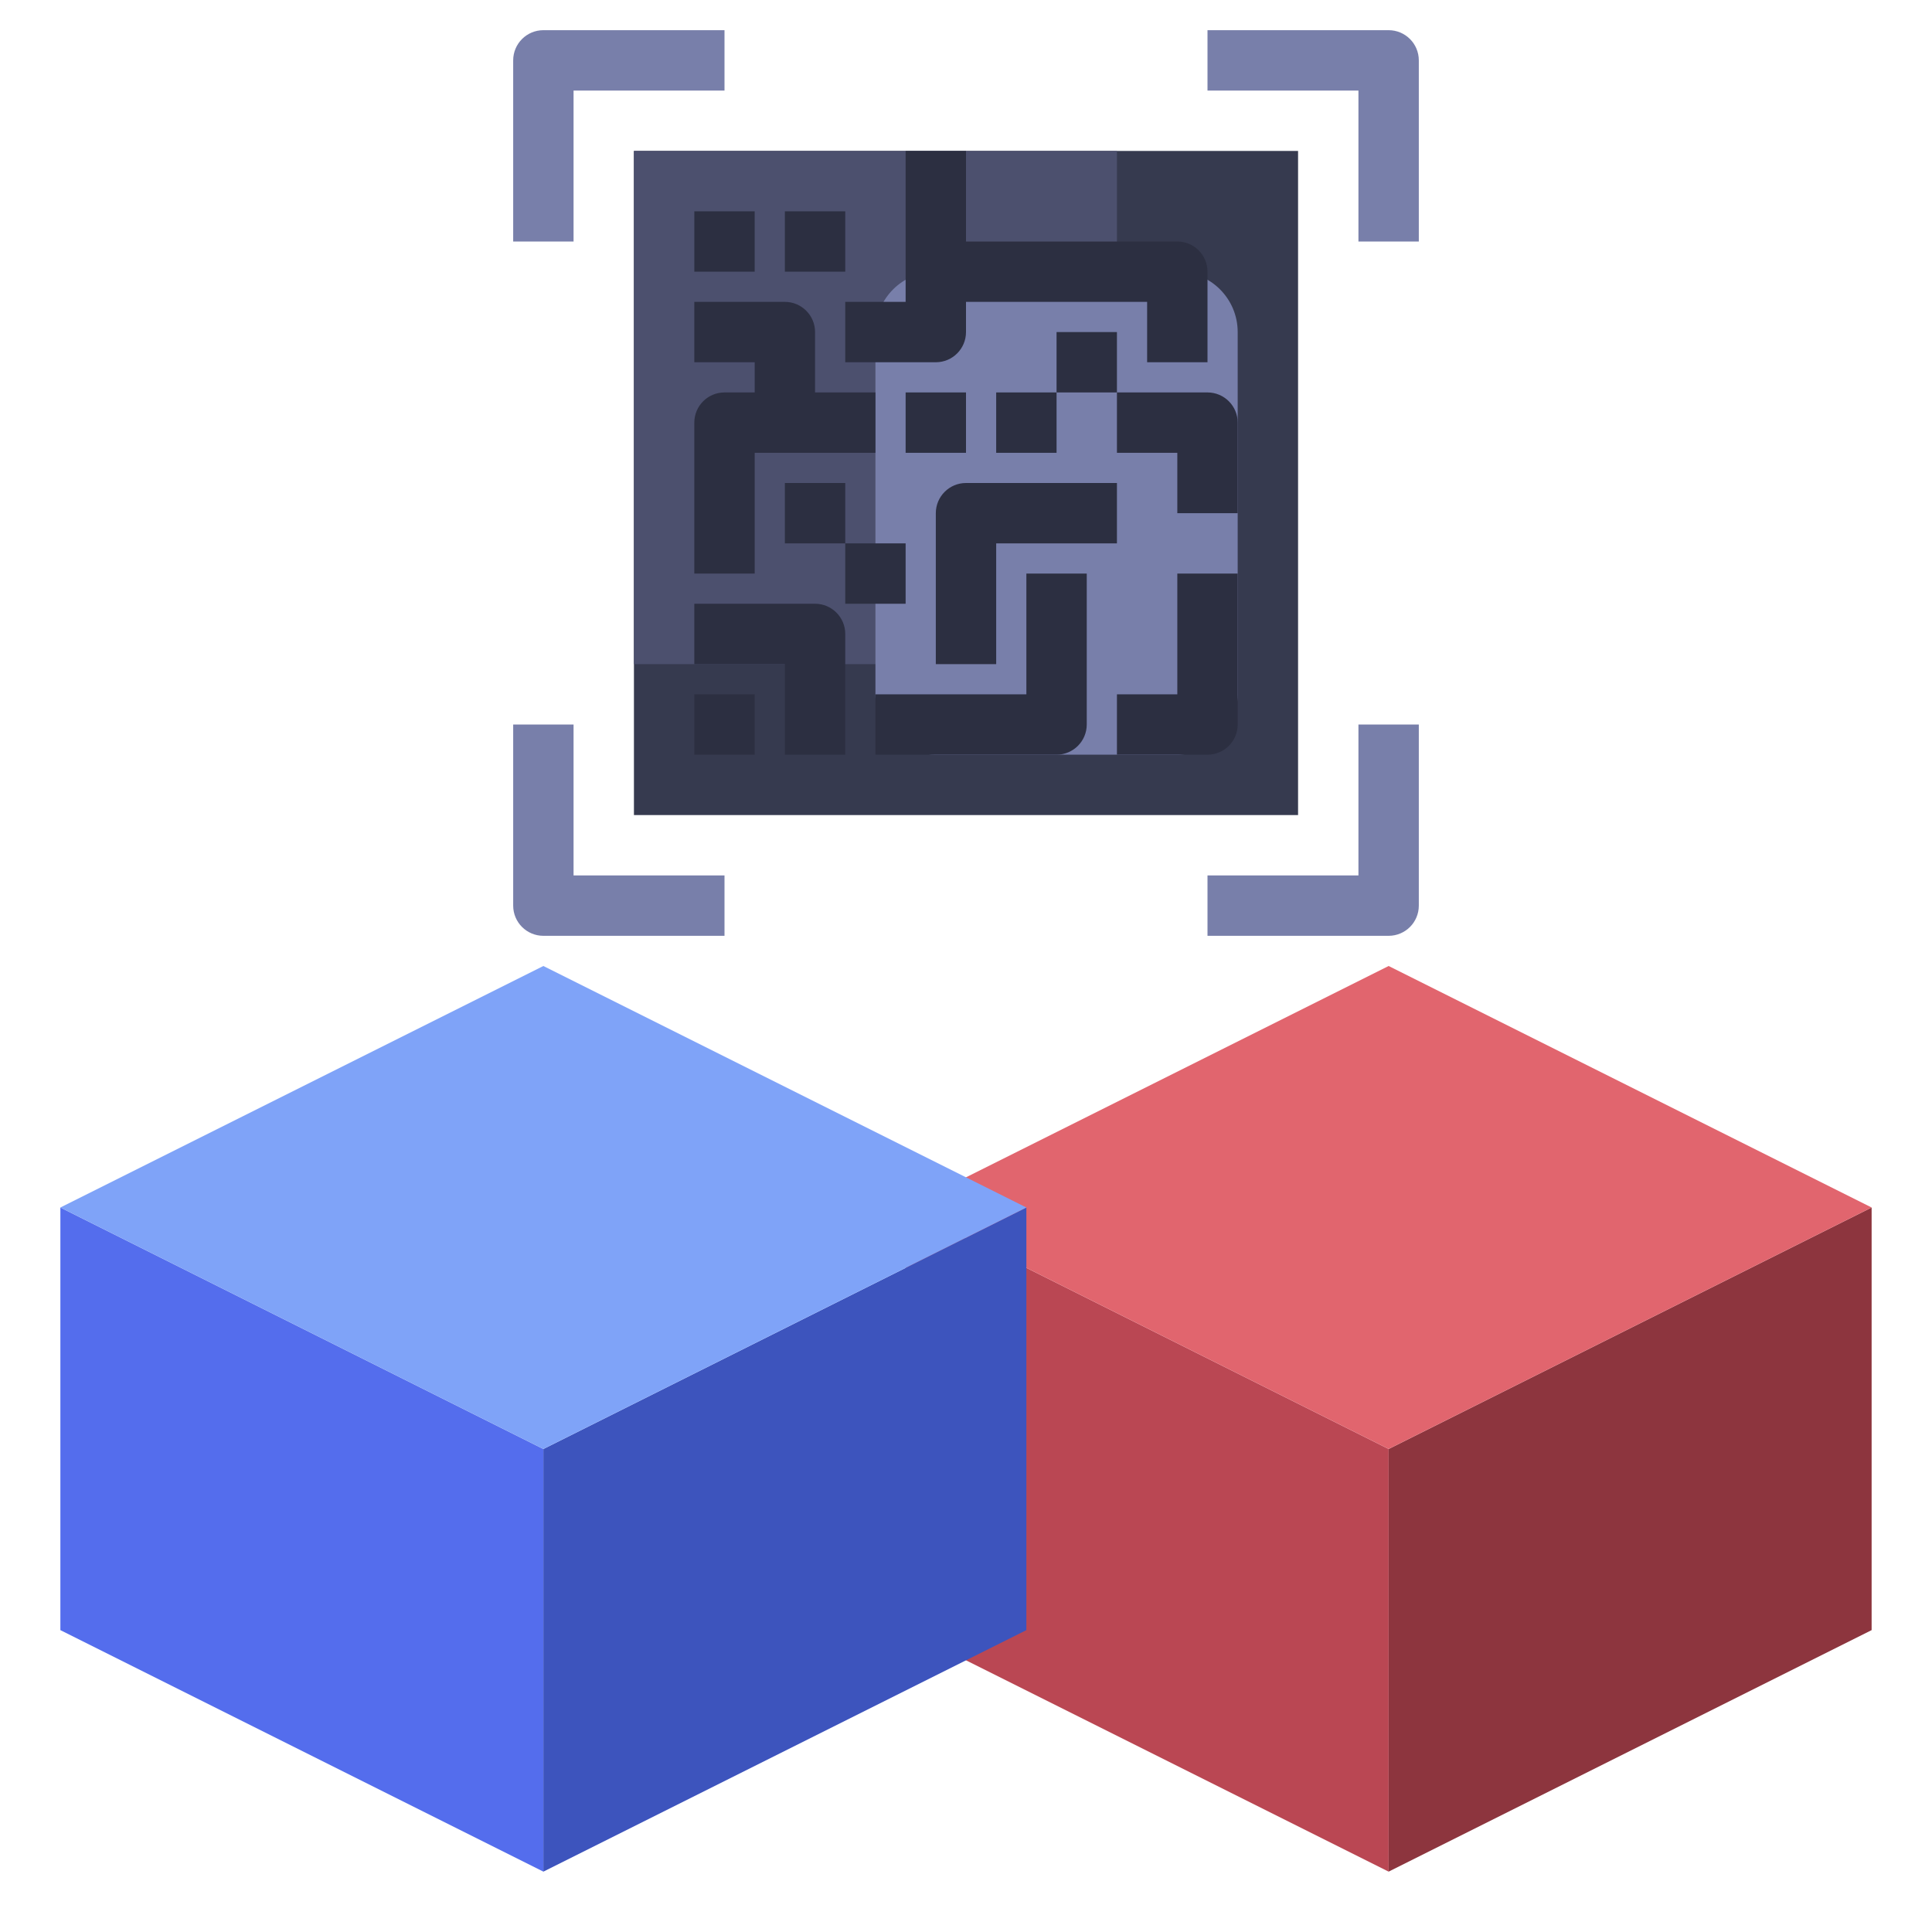 <svg id="Layer_3" enable-background="new 0 0 64 64" height="512" viewBox="0 0 64 64" width="512" xmlns="http://www.w3.org/2000/svg"><g><path d="m30 40v14l16 8v-14z" fill="#ba4753"/><path d="m62 40v14l-16 8v-14z" fill="#8d353e"/><path d="m62 40-16 8-16-8 16-8z" fill="#e1656e"/><path d="m2 40v14l16 8v-14z" fill="#546ded"/><path d="m34 40v14l-16 8v-14z" fill="#3d54bd"/><path d="m34 40-16 8-16-8 16-8z" fill="#7fa3f8"/><g><path d="m19 8h-2v-6c0-.553.448-1 1-1h6v2h-5z" fill="#787faa"/></g><g><path d="m47 8h-2v-5h-5v-2h6c.552 0 1 .447 1 1z" fill="#787faa"/></g><g><path d="m46 31h-6v-2h5v-5h2v6c0 .553-.448 1-1 1z" fill="#787faa"/></g><g><path d="m24 31h-6c-.552 0-1-.447-1-1v-6h2v5h5z" fill="#787faa"/></g><path d="m21 5h22v22h-22z" fill="#363a4f" transform="matrix(0 -1 1 0 16 48)"/><path d="m21 5v17h14c1.105 0 2-.895 2-2v-15z" fill="#4c506e"/><path d="m39 25h-8c-1.105 0-2-.895-2-2v-12c0-1.105.895-2 2-2h8c1.105 0 2 .895 2 2v12c0 1.105-.895 2-2 2z" fill="#787faa"/><g fill="#2c2f41"><path d="m23 23h2v2h-2z"/><path d="m27 20h-4v2h3v3h2v-4c0-.552-.448-1-1-1z"/><path d="m34 23h-5v2h6c.552 0 1-.448 1-1v-5h-2z"/><path d="m33 18h4v-2h-5c-.552 0-1 .448-1 1v5h2z"/><path d="m35 11h2v2h-2z"/><path d="m33 13h2v2h-2z"/><path d="m28 18h2v2h-2z"/><path d="m26 16h2v2h-2z"/><path d="m25 15h4v-2h-2v-2c0-.552-.448-1-1-1h-3v2h2v1h-1c-.552 0-1 .448-1 1v5h2z"/><path d="m30 13h2v2h-2z"/><path d="m39 23h-2v2h3c.552 0 1-.448 1-1v-5h-2z"/><path d="m40 13h-3v2h2v2h2v-3c0-.552-.448-1-1-1z"/><path d="m23 7h2v2h-2z"/><path d="m26 7h2v2h-2z"/><path d="m28 12h3c.552 0 1-.448 1-1v-1h6v2h2v-3c0-.552-.448-1-1-1h-7v-3h-2v5h-2z"/></g></g></svg>